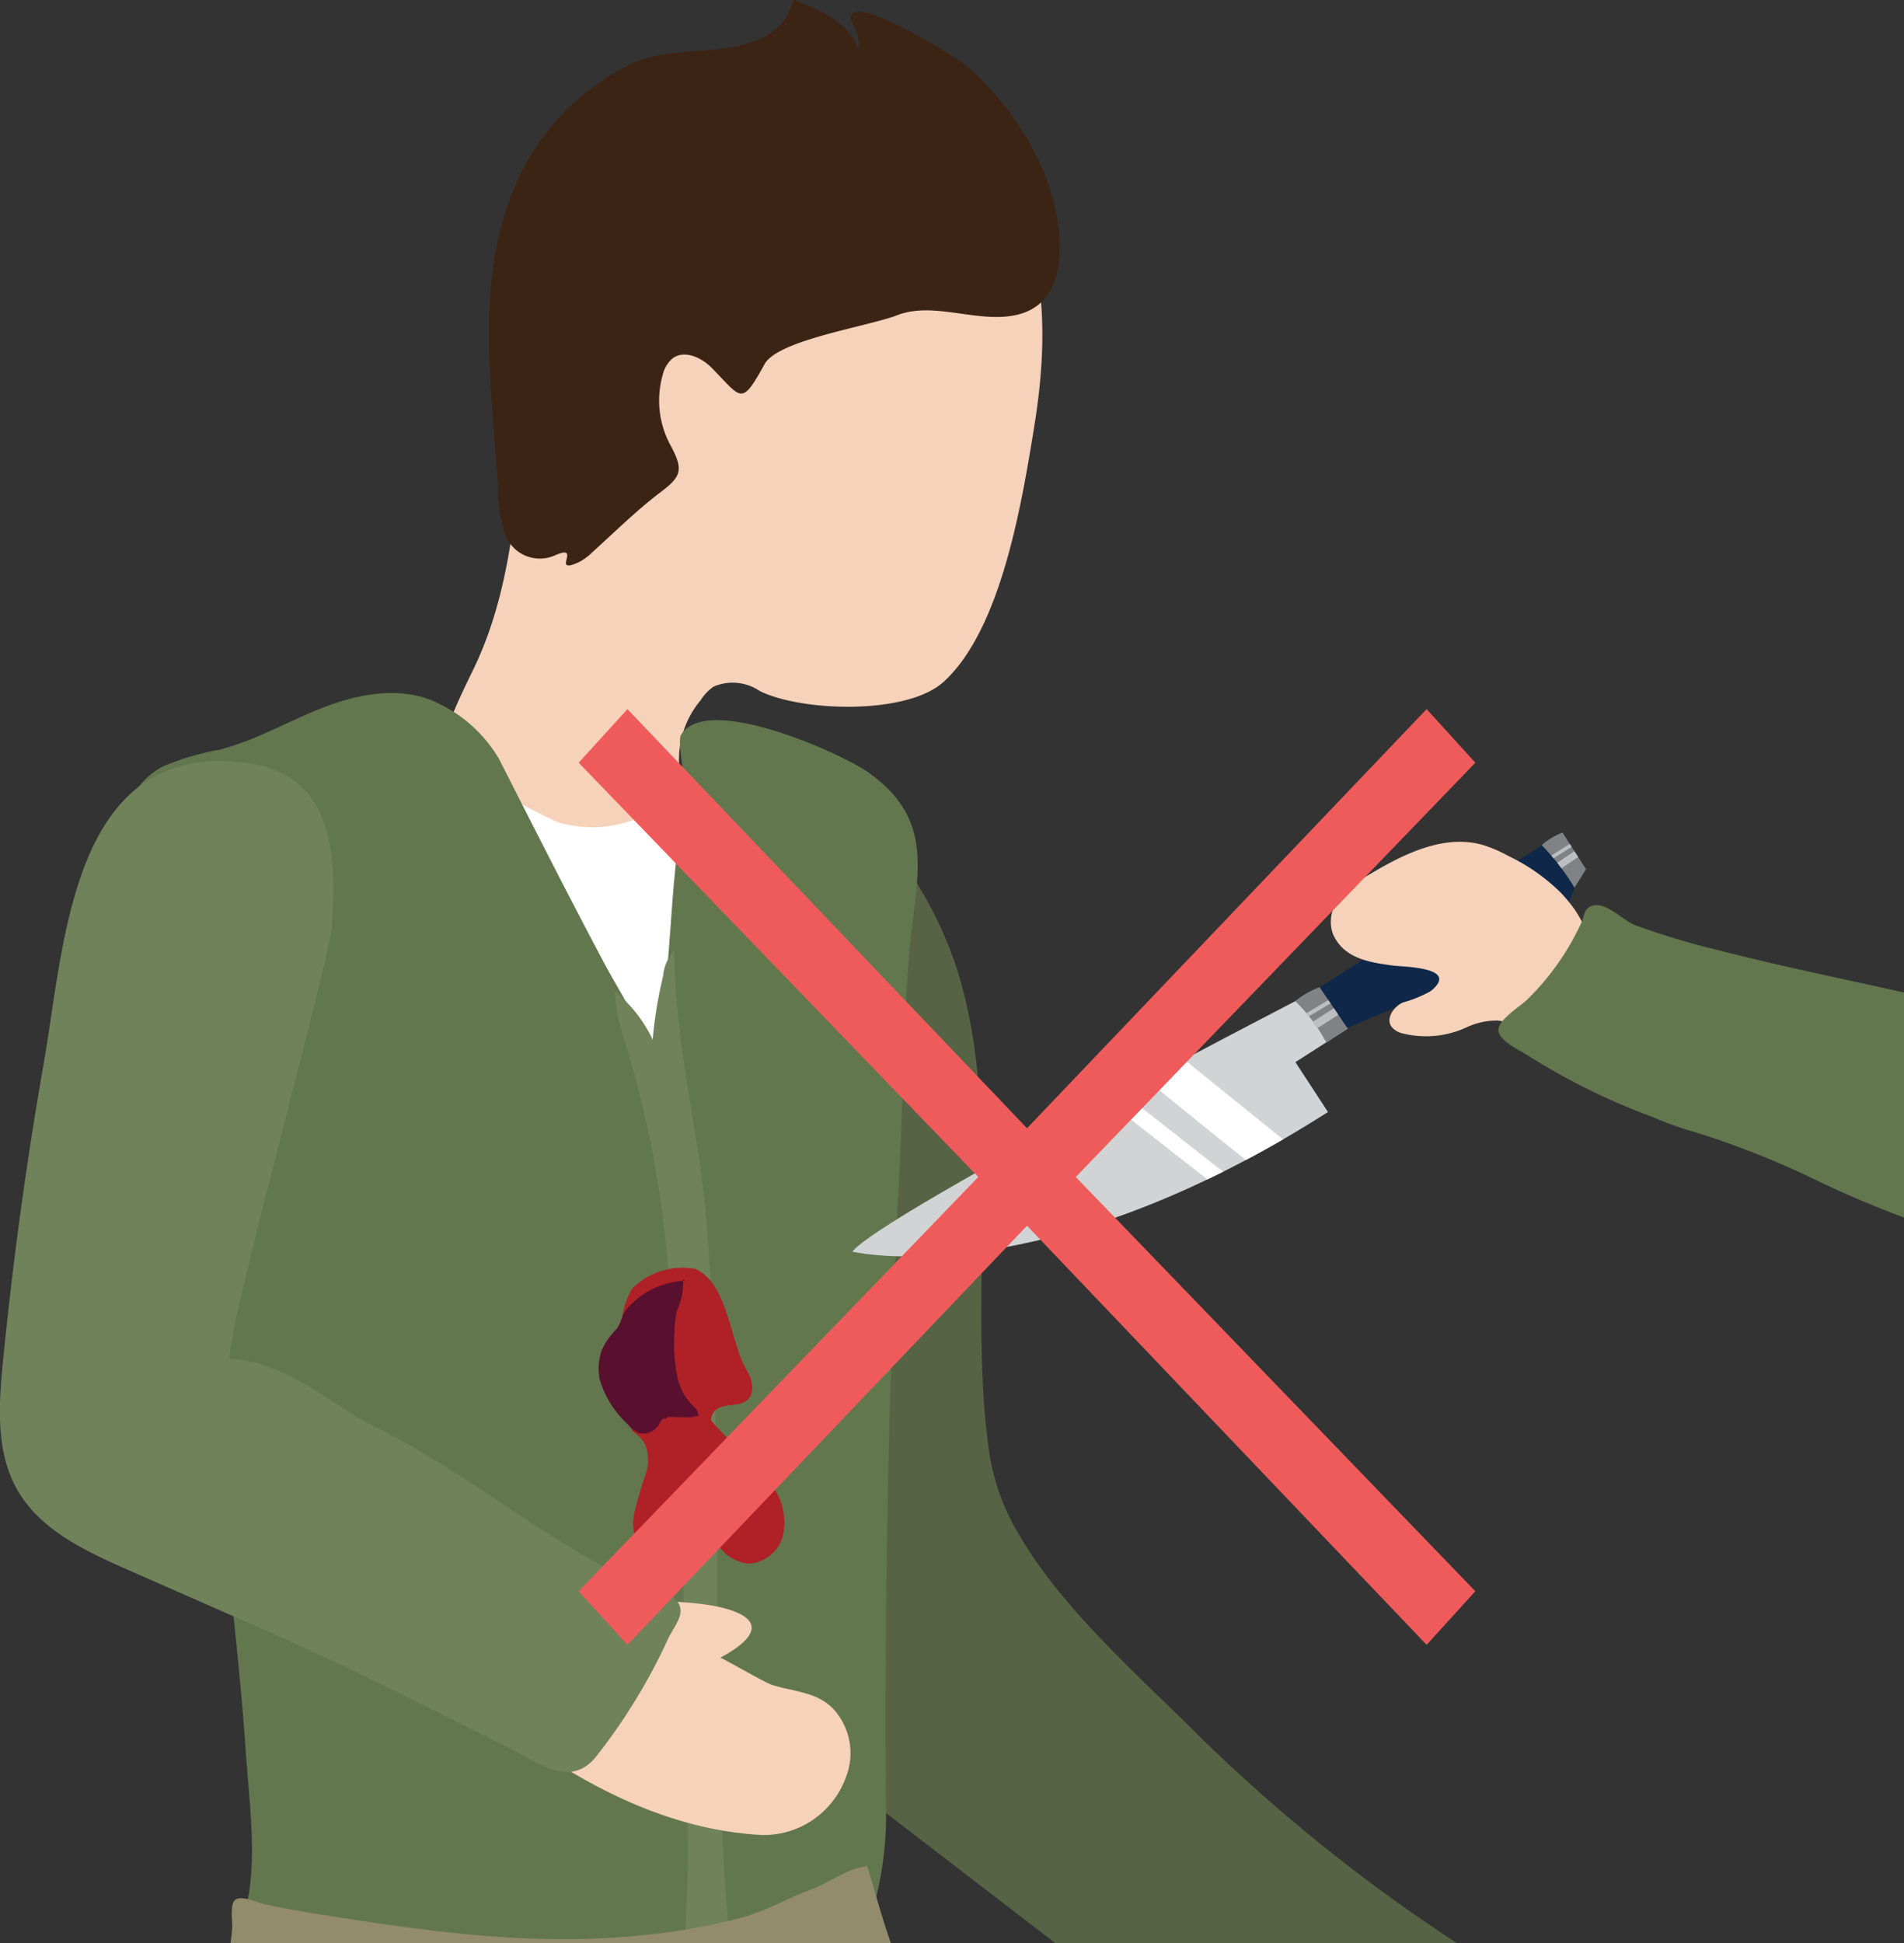 <svg xmlns="http://www.w3.org/2000/svg" xmlns:xlink="http://www.w3.org/1999/xlink" viewBox="0 0 101.562 103.635"><rect x="0" y="0" width="101.562" height="103.635" fill="#333333" stroke="none"/><defs><style>.a07069ba-030b-4dd0-a69a-a6194c91f051,.a7269094-5df8-4e11-9554-8941062c92d2,.a9ec94ed-c067-468d-9df3-76328ef5adb5,.aeb7f888-b51d-462d-bf9b-89c78a336c10,.b984be84-edbf-4932-a481-f83550a4ffea,.e730b8da-5d21-4717-a2cd-6a2686e87055,.ea18bbab-8e30-4fc2-bdec-6a09a0130d6e{fill:none;}.bafa4501-40f7-4661-930f-58072f529808{isolation:isolate;}.a6a2415a-a155-45da-a157-ba7b38a1c56e{clip-path:url(#a29bac00-c96d-40b0-b83b-c0d584ba5b3b);}.beaad97e-f6ed-42ab-8e35-733c9654467f{fill:#566345;}.b8c6af19-aaea-4606-8729-6f0ab3716302{fill:#1a242d;}.eeb2692a-daea-43a2-a81f-ee210eb3e505{clip-path:url(#b368f031-c0ea-48ff-9566-8199bad06850);}.a04ee15e-2099-4e94-a864-8451edf61a4c{fill:#f6d2ba;}.ac3a25cd-3fbe-46c4-9b4e-66e90a5d1a42{fill:#3c2415;}.ba14c74b-cfa7-4737-9e0b-2e83535018a5{fill:#63774e;}.bc615702-d819-485e-ba43-4ec7e23a6563{fill:#fff;}.eb3aa730-d61c-4e82-8989-7348451e284f{fill:#6f825a;}.b02ce460-0782-42b5-b2ba-7953daf8f5cf{fill:#938c6c;}.af34d883-3549-4359-a37e-3b2e98e6d7f7,.f3e1fc3d-389b-420a-8621-abfc84c2e9c1{fill:#af2027;}.af34d883-3549-4359-a37e-3b2e98e6d7f7{mix-blend-mode:color-burn;}.bf78f0bd-75f6-49c3-b9b1-7e048d85dbf4{fill:#59102e;}.f145c2ca-1b12-4455-8da2-44c33f5b7e7d{clip-path:url(#eb6c38bc-05ec-411e-b9c1-5b65218e256c);}.aa7bdff7-3851-4084-852b-792b3bef00ef{fill:#d1d3d4;}.aeb7f888-b51d-462d-bf9b-89c78a336c10,.b984be84-edbf-4932-a481-f83550a4ffea{stroke:#fff;}.a07069ba-030b-4dd0-a69a-a6194c91f051,.a9ec94ed-c067-468d-9df3-76328ef5adb5,.aeb7f888-b51d-462d-bf9b-89c78a336c10,.b984be84-edbf-4932-a481-f83550a4ffea,.e730b8da-5d21-4717-a2cd-6a2686e87055,.ea18bbab-8e30-4fc2-bdec-6a09a0130d6e{stroke-miterlimit:10;}.b984be84-edbf-4932-a481-f83550a4ffea{stroke-width:2.109px;}.aeb7f888-b51d-462d-bf9b-89c78a336c10{stroke-width:0.844px;}.afe721cd-86d2-4892-ade0-42b4f21811cd{fill:#0f2849;}.f566af66-46fc-4188-b12f-4ef4bb2dbc6b{clip-path:url(#eae8c604-962b-4c0e-a983-acac2ddad8fd);}.afe9d324-f423-448f-9393-dbfafd98352f{fill:#808285;}.a07069ba-030b-4dd0-a69a-a6194c91f051,.a9ec94ed-c067-468d-9df3-76328ef5adb5,.e730b8da-5d21-4717-a2cd-6a2686e87055,.ea18bbab-8e30-4fc2-bdec-6a09a0130d6e{stroke:#bcbec0;}.a9ec94ed-c067-468d-9df3-76328ef5adb5{stroke-width:0.422px;}.e730b8da-5d21-4717-a2cd-6a2686e87055{stroke-width:0.211px;}.a6bb8d52-558d-47f7-90fd-acfbd0737e17{clip-path:url(#fc2fd406-7558-4a2b-97e7-31d3e27d1b02);}.ea18bbab-8e30-4fc2-bdec-6a09a0130d6e{stroke-width:0.367px;}.a07069ba-030b-4dd0-a69a-a6194c91f051{stroke-width:0.183px;}.b73ab60f-3955-4e0e-b019-63daf06916f6{fill:#ef5b5b;}</style><clipPath id="a29bac00-c96d-40b0-b83b-c0d584ba5b3b"><rect class="a7269094-5df8-4e11-9554-8941062c92d2" x="101.562" y="-140.419" width="135.654" height="108.858"/></clipPath><clipPath id="b368f031-c0ea-48ff-9566-8199bad06850"><rect class="a7269094-5df8-4e11-9554-8941062c92d2" x="-34.091" y="-5.223" width="135.654" height="108.858" transform="translate(67.471 98.412) rotate(-180)"/></clipPath><clipPath id="eb6c38bc-05ec-411e-b9c1-5b65218e256c"><path class="a7269094-5df8-4e11-9554-8941062c92d2" d="M70.417,52.712S47.039,64.756,45.465,66.759c0,0,9.959,2.397,25.371-7.447L69.099,56.652l2.788-1.79Z"/></clipPath><clipPath id="eae8c604-962b-4c0e-a983-acac2ddad8fd"><path class="a7269094-5df8-4e11-9554-8941062c92d2" d="M70.75,55.61a9.049,9.049,0,0,0-1.659-2.212,4.27,4.27,0,0,1,1.3-.742l1.497,2.205Z"/></clipPath><clipPath id="fc2fd406-7558-4a2b-97e7-31d3e27d1b02"><path class="a7269094-5df8-4e11-9554-8941062c92d2" d="M83.986,47.345a12.571,12.571,0,0,0-1.75-2.27,3.66,3.66,0,0,1,1.108-.668l1.258,1.956Z"/></clipPath></defs><title>Artboard 179</title><g class="bafa4501-40f7-4661-930f-58072f529808"><g id="b3127ec9-ccd3-4db7-9337-d3ecb09d4ffc" data-name="Layer 1"><g class="a6a2415a-a155-45da-a157-ba7b38a1c56e"><path class="beaad97e-f6ed-42ab-8e35-733c9654467f" d="M154.399-1.229q-.992.29-1.979.545c-12.239,3.161-26.903,2.562-33.912,15.407-5.566,10.2-7.242,21.691-12.948,31.829a92.388,92.388,0,0,1-5.229,7.954l-7.658,10.821a16.089,16.089,0,0,0-12.595-7.088c7.066-7.634,7.334-18.578,10.589-27.759,6.85-19.317,11.642-42.976,33.719-49.833,2.47-.767,4.935-1.578,7.357-2.487,2.073-.778,3.749-1.942,5.895-2.625,4.866-1.549,9.962-2.811,14.712-4.683a15.712,15.712,0,0,0,6.529-5.444,33.941,33.941,0,0,1,5.849-6.392C176.492-50.679,176.508-33.646,176.757-25.764,177.188-12.089,166.28-4.705,154.399-1.229Z"/><path class="b8c6af19-aaea-4606-8729-6f0ab3716302" d="M90.328,63.576c1.073,1.207,2.105,2.238,2.274,3.933.22,2.21-1.206,3.914-2.65,5.356a4.32,4.32,0,0,1-2.052,1.286,4.784,4.784,0,0,1-2.216-.186,19.469,19.469,0,0,1-8.962-5.293,10.557,10.557,0,0,1-3.171-5.966c-.24-2.264.867-4.729,2.97-5.51,2.293-.851,4.836.431,7.007,1.672a9.457,9.457,0,0,0,3.347,1.592,3.618,3.618,0,0,1,.855.16c.504.199.746.953,1.101,1.354C89.316,62.523,89.843,63.03,90.328,63.576Z"/><path class="b8c6af19-aaea-4606-8729-6f0ab3716302" d="M111.624,72.839c1.797.318,3.434.518,4.791,1.774,1.77,1.637,1.742,3.863,1.512,5.892a3.894,3.894,0,0,1-.871,2.271,5.214,5.214,0,0,1-2.065,1.192,24.1,24.1,0,0,1-11.595,1.183,13.139,13.139,0,0,1-7.024-2.859c-1.825-1.667-2.619-4.311-1.343-6.208,1.392-2.069,4.525-2.58,7.305-2.9a11.508,11.508,0,0,0,4.056-.75,4.09,4.09,0,0,1,.86-.389c.581-.146,1.331.312,1.926.418C109.989,72.608,110.812,72.696,111.624,72.839Z"/></g><g class="eeb2692a-daea-43a2-a81f-ee210eb3e505"><path class="beaad97e-f6ed-42ab-8e35-733c9654467f" d="M48.725,133.967q.992.29,1.979.545c12.239,3.161,26.903,2.562,33.912,15.407,5.566,10.2,7.242,21.691,12.948,31.829a92.388,92.388,0,0,0,5.229,7.954l7.658,10.821a16.089,16.089,0,0,1,12.595-7.088c-7.066-7.634-7.334-18.578-10.589-27.759-6.85-19.317-11.642-42.976-33.719-49.833-2.47-.767-4.935-1.578-7.357-2.487-2.073-.778-3.749-1.942-5.895-2.625-4.866-1.549-9.962-2.811-14.712-4.683a15.712,15.712,0,0,1-6.529-5.444A33.941,33.941,0,0,0,38.397,94.214c-11.764-9.697-11.78,7.336-12.029,15.218C25.937,123.107,36.844,130.491,48.725,133.967Z"/><path class="beaad97e-f6ed-42ab-8e35-733c9654467f" d="M54.449,82.008c2.259,3.821,6.244,7.337,9.031,10.11a89.849,89.849,0,0,0,9.426,8.156q2.545,1.91,5.223,3.635c.912.587,1.752.798,1.899,1.842.154,1.09-.635,2.824-1.01,3.833-.585,1.574-1.505,3.479-3.274,3.865a16.784,16.784,0,0,1-5.394.297c-1.989-.273-3.903-2.297-5.446-3.484L46.308,95.967a15.639,15.639,0,0,1-3.21-2.986c-1.619-2.204-1.909-5.552-2.72-8.152-1.127-3.611-2.1-7.244-3.407-10.801a13.323,13.323,0,0,1-.821-2.888c-.669-5.284,3.42-11.967,5.26-16.75A50.374,50.374,0,0,0,43.2,46.774c.488-2.262.77-5.27,3.155-3.013a21.589,21.589,0,0,1,4.621,7.71c2.645,8.069.552,17.987,1.833,26.264A12.148,12.148,0,0,0,54.449,82.008Z"/><path class="a04ee15e-2099-4e94-a864-8451edf61a4c" d="M43.385,2.91A16.673,16.673,0,0,1,53.098,9.234c2.924,3.823,2.794,9.088,2.056,13.602-.639,3.909-1.723,10.689-4.801,13.515-1.976,1.814-7.65,1.602-9.839.497a2.574,2.574,0,0,0-2.449-.226,2.536,2.536,0,0,0-.696.733,4.931,4.931,0,0,0-.842,4.889,17.771,17.771,0,0,1,.967,6.73c-.064,1.259-.372,2.682-1.464,3.311-1.047.603-2.371.221-3.478-.263a22.653,22.653,0,0,1-7.141-4.939,8.271,8.271,0,0,1-1.674-2.262c-1.395-3.048.141-6.314,1.478-9.046,3.564-7.287,1.798-16.153,4.552-23.784.471-1.305,1.07-2.56,1.668-3.812a10.083,10.083,0,0,1,1.794-3.206,9.434,9.434,0,0,1,3.182-1.624A13.457,13.457,0,0,1,43.385,2.91Z"/><path class="ac3a25cd-3fbe-46c4-9b4e-66e90a5d1a42" d="M55.548,8.881a15.637,15.637,0,0,0-4.054-5.426C51.004,3.055,45.359-.479,45.389.967a1.036,1.036,0,0,0,.171.442,2.192,2.192,0,0,1,.235,1.289C45.364,1.238,43.761.522,42.336-.011c-1.069,3.655-5.994,2.111-8.629,3.398a12.874,12.874,0,0,0-5.564,5.182c-2.999,5.331-1.952,11.517-1.577,17.369a7.556,7.556,0,0,0,.391,2.591,1.968,1.968,0,0,0,2.604,1.11c1.567-.702-.241,1.068,1.316.346a2.952,2.952,0,0,0,.709-.521c1.204-1.085,2.372-2.247,3.665-3.224,1.076-.813,1.233-1.176.514-2.49a4.992,4.992,0,0,1-.419-3.738,1.626,1.626,0,0,1,.549-.912c.626-.445,1.524-.031,2.066.518,1.618,1.64,1.566,2.082,2.824-.198.713-1.293,5.503-1.999,7.083-2.611,2.017-.78,4.468.538,6.561-.066C57.517,15.853,56.567,11.072,55.548,8.881Z"/><path class="ba14c74b-cfa7-4737-9e0b-2e83535018a5" d="M34.288,143.425c5.21,1.564,10.539,2.549,15.907,4.352a12.07,12.07,0,0,1,4.49,2.35,10.728,10.728,0,0,1,2.603,4.412c2.421,6.917,1.704,14.524,4.311,21.389a147.983,147.983,0,0,0,9.366,20.132,92.388,92.388,0,0,0,5.229,7.954l7.658,10.821a16.089,16.089,0,0,1,12.595-7.088c-7.066-7.634-7.334-18.578-10.589-27.759-6.85-19.317.523-47.841-21.554-54.698-2.47-.767-4.935-1.578-7.357-2.487-2.073-.778-3.749-1.942-5.895-2.625l-15.293-4.868c.102.033,1.881-.795,2.205-.859a16.103,16.103,0,0,0,2.867-.466c2.031-.801,3.709-3.038,5.185-4.579.462-.483.919-1.269.45-1.745a1.304,1.304,0,0,0-.871-.281,24.231,24.231,0,0,0-6.229.407c-3.633.716-7.997,2.606-11.153-.28-1.411-1.29-2.776-2.63-4.251-3.846-11.765-9.697-11.78,7.336-12.029,15.218-.28,8.875,4.783,15.952,12.24,20.307A45.764,45.764,0,0,0,34.288,143.425Z"/><path class="bc615702-d819-485e-ba43-4ec7e23a6563" d="M37.399,40.666C36.738,40.728,36.588,41.73,36.237,42.173a5.357,5.357,0,0,1-1.931,1.351,6.448,6.448,0,0,1-4.437.364c-.573-.167-6.368-3.193-6.172-3.615-.978,2.102-.249,4.843-.269,7.083q-.032,3.706-.004,7.413c.035,4.891.14,9.782.29,14.671.15,4.892.345,9.782.555,14.671.056,1.297.192,14.498.646,14.575a57.985,57.985,0,0,0,19.773-.077q.02-6.458-.206-12.914-.594-16.985-2.882-33.854a40.373,40.373,0,0,0-1.623-7.719c-.313-.91-.977-2.632-1.791-3.182A1.245,1.245,0,0,0,37.399,40.666Z"/><path class="ba14c74b-cfa7-4737-9e0b-2e83535018a5" d="M13.876,39.222c1.186-.507,2.343-1.1,3.551-1.554,1.918-.721,4.139-1.069,5.969-.145a7.453,7.453,0,0,1,3.229,2.969c1.856,3.647,3.703,7.307,5.626,10.919.527.99,1.145,1.955,1.627,2.967a16.735,16.735,0,0,0,.875,2.185c.894-3.135.921-6.612,1.231-9.845.12-1.247.263-2.493.347-3.743.042-.63.073-1.26.075-1.891.002-.389-.26-1.601-.068-1.907,1.402-2.231,8.588,1.036,9.96,2.007,3.084,2.182,2.818,4.572,2.408,7.765-.54,4.202-.479,8.739-.705,12.989-.606,11.376-.825,22.789-.747,34.148a18.592,18.592,0,0,1-.772,6.038,7.998,7.998,0,0,1-1.305,2.679c-.556.609-1.303.689-2.009,1.122-.84.516-1.453,1.247-2.233,1.834-3.38,2.542-10.824.951-14.756.719-4.552-.267-9.872-.522-14.179-2.04.099-1.88.904-3.428,1.237-5.229.451-2.435.038-5.287-.125-7.743-.339-5.099-1.046-10.165-1.399-15.262C11.015,68.171,6.198,59.138,5.908,49.004c-.076-2.645.093-6.711,2.789-8.129A14.127,14.127,0,0,1,11.738,39.983,15.585,15.585,0,0,0,13.876,39.222Z"/><path class="eb3aa730-d61c-4e82-8989-7348451e284f" d="M34.987,61.043q-.036-.266-.074-.529a23.352,23.352,0,0,1,.459-8.462,2.224,2.224,0,0,1,.604-1.355c-.002,4.959,1.323,9.636,1.712,14.515,1.126,14.107-.141,28.208,1.662,42.263a.541.541,0,0,1-.041.365.52.52,0,0,1-.36.182,4.178,4.178,0,0,1-1.832-.071.705.705,0,0,1-.406-.224.747.747,0,0,1-.107-.387c-.24-2.872.108-5.91.079-8.807-.045-4.534-.089-9.067-.227-13.599-.139-4.574-.373-9.146-.654-13.713A56.16,56.16,0,0,0,33.333,55.548a9.738,9.738,0,0,1-.539-2.673,7.321,7.321,0,0,1,2.441,3.708,18.147,18.147,0,0,1,.622-5.266"/><path class="a04ee15e-2099-4e94-a864-8451edf61a4c" d="M26.256,84.789c3.492.005,6.943.437,10.387.686,2.619.189,5.259,1.052,1.783,2.943.04-.022,2.366,1.321,2.73,1.44,1.122.367,2.358.362,3.253,1.246a3.492,3.492,0,0,1,.725,3.655,4.664,4.664,0,0,1-4.507,3.115c-7.858-.436-14.381-5.967-20.399-11.279C21.65,84.264,23.807,84.786,26.256,84.789Z"/><path class="eb3aa730-d61c-4e82-8989-7348451e284f" d="M2.328,56.741Q.944,64.645.155,72.637c-.229,2.324-.386,4.819.777,6.844,1.224,2.131,3.621,3.25,5.871,4.24l7.693,3.385c4.32,1.901,8.281,3.96,12.541,6.059,1.588.783,3.27,2.234,4.697.606a30.951,30.951,0,0,0,3.926-6.413c.359-.705.949-1.341.45-1.961-.413-.513-1.674-.699-2.298-1.001C28.895,82.016,24.959,78.582,20.098,76.152c-2.687-1.343-4.666-3.472-7.801-3.668-.621-.039,5.316-21.302,5.414-23.149.176-3.295.316-7.976-4.511-8.635C3.819,39.419,3.475,50.198,2.328,56.741Z"/><path class="b02ce460-0782-42b5-b2ba-7953daf8f5cf" d="M12.368,103.043c-.114,1.262-.575,3.045-.233,4.161.328,1.069,1.612,1.235,2.516,1.506A43.543,43.543,0,0,0,25.25,109.978a71.814,71.814,0,0,0,13.597-.771,33.223,33.223,0,0,0,4.626-.862c1.184-.358,4.25-1.624,4.43-3.045a2.614,2.614,0,0,0-.223-1.212c-.554-1.502-.96-3.027-1.418-4.546-1.008.076-2.054.894-3.024,1.253-1.24.459-2.435,1.153-3.71,1.496a33.768,33.768,0,0,1-5.172.921c-5.574.598-11.033-.12-16.532-.983-1.253-.197-2.508-.392-3.746-.675-.391-.089-1.196-.486-1.539-.213-.28.223-.138,1.128-.153,1.438Q12.38,102.907,12.368,103.043Z"/><path class="af34d883-3549-4359-a37e-3b2e98e6d7f7" d="M39.371,72.03A5.439,5.439,0,0,0,39.835,73.09c.297.49.461,1.199.033,1.58-.462.41-1.29.133-1.725.571-.616.621.302,1.687.035,2.52-.261.814-1.458.921-1.885,1.662-.575,1.0.605,2.426-.081,3.354a1.3,1.3,0,0,1-1.899-.014,2.379,2.379,0,0,1-.483-2.029,19.642,19.642,0,0,1,.603-2.075,2.321,2.321,0,0,0,.008-1.548c-.313-.705-1.129-1.005-1.732-1.486a3.203,3.203,0,0,1-1.079-3.22,1.05,1.05,0,0,1,.233-.48,2.631,2.631,0,0,1,.533-.33,2.121,2.121,0,0,0,.79-1.347,4.326,4.326,0,0,1,.523-1.503,3.78,3.78,0,0,1,3.385-1.063C38.519,68.329,38.831,70.438,39.371,72.03Z"/><path class="ba14c74b-cfa7-4737-9e0b-2e83535018a5" d="M32.998,71.165a7.144,7.144,0,0,0,.369,4.202,5.785,5.785,0,0,1,.382,1.042,1.268,1.268,0,0,1-.202,1.056,1.303,1.303,0,0,1-1.085.387,8.943,8.943,0,0,1-1.172-.225,22.245,22.245,0,0,0-2.636-.139,3.274,3.274,0,0,1-2.363-1.004,3.777,3.777,0,0,1-.562-2.621,2.909,2.909,0,0,1,.308-1.337A3.127,3.127,0,0,1,27.419,71.462a16.937,16.937,0,0,1,3.581-1.458,2.776,2.776,0,0,1,1.34-.062,1.196,1.196,0,0,1,.911.899"/><path class="bf78f0bd-75f6-49c3-b9b1-7e048d85dbf4" d="M36.55,68.306a4.412,4.412,0,0,0-3.137,1.529c-.242.309-.282.724-.523,1.045a3.882,3.882,0,0,0-.797,1.149,3.061,3.061,0,0,0-.11,1.528,5.288,5.288,0,0,0,1.5,2.409,1.476,1.476,0,0,0,.646.482.988.988,0,0,0,1.053-.529c.065-.115.14-.257.272-.259a.274.274,0,0,0,.106-.004c.033-.014.045-.071.01-.081.356-.006.648.02,1.005.014a1.624,1.624,0,0,0,.909-.196,2.999,2.999,0,0,1-1.341-1.9,8.429,8.429,0,0,1-.164-2.377A5.388,5.388,0,0,1,36.107,69.91a3.503,3.503,0,0,0,.328-1.675"/><path class="f3e1fc3d-389b-420a-8621-abfc84c2e9c1" d="M36.872,74.432A19.261,19.261,0,0,0,39.628,77.487a9.667,9.667,0,0,1,1.684,1.935,3.257,3.257,0,0,1,.456,2.463,1.989,1.989,0,0,1-1.844,1.515,2.197,2.197,0,0,1-1.835-1.442,6.459,6.459,0,0,1-.338-2.429,9.872,9.872,0,0,0-.477-4.053"/><g class="f145c2ca-1b12-4455-8da2-44c33f5b7e7d"><path class="aa7bdff7-3851-4084-852b-792b3bef00ef" d="M70.417,52.712S47.039,64.756,45.465,66.759c0,0,9.959,2.397,25.371-7.447L69.099,56.652l2.788-1.79Z"/><line class="b984be84-edbf-4932-a481-f83550a4ffea" x1="68.466" y1="62.148" x2="58.491" y2="54.092"/><line class="aeb7f888-b51d-462d-bf9b-89c78a336c10" x1="66.157" y1="63.75" x2="58.045" y2="57.384"/></g><path class="afe721cd-86d2-4892-ade0-42b4f21811cd" d="M82.7,44.793,70.195,52.79l1.562,2.085s7.224-3.05,9.039-3.88a6.097,6.097,0,0,0,3.19-3.651C84.362,46.147,82.7,44.793,82.7,44.793Z"/><g class="f566af66-46fc-4188-b12f-4ef4bb2dbc6b"><path class="afe9d324-f423-448f-9393-dbfafd98352f" d="M70.75,55.61a9.049,9.049,0,0,0-1.659-2.212,4.27,4.27,0,0,1,1.3-.742l1.497,2.205Z"/><line class="a9ec94ed-c067-468d-9df3-76328ef5adb5" x1="71.269" y1="53.951" x2="70.165" y2="54.659"/><line class="e730b8da-5d21-4717-a2cd-6a2686e87055" x1="71.06" y1="53.344" x2="69.681" y2="54.165"/></g><g class="a6bb8d52-558d-47f7-90fd-acfbd0737e17"><path class="afe9d324-f423-448f-9393-dbfafd98352f" d="M83.986,47.345a12.571,12.571,0,0,0-1.75-2.27,3.66,3.66,0,0,1,1.108-.668l1.258,1.956Z"/><line class="ea18bbab-8e30-4fc2-bdec-6a09a0130d6e" x1="84.083" y1="45.554" x2="83.141" y2="46.191"/><line class="a07069ba-030b-4dd0-a69a-a6194c91f051" x1="83.909" y1="45.014" x2="82.733" y2="45.754"/></g><path class="a04ee15e-2099-4e94-a864-8451edf61a4c" d="M83.263,47.622a10.301,10.301,0,0,0-2.831-1.981,7.321,7.321,0,0,0-1.314-.567c-2.07-.604-4.229.464-6.078,1.573a5.5,5.5,0,0,0-1.584,1.249,1.957,1.957,0,0,0-.363,1.901c.555,1.315,1.933,1.531,3.193,1.702.565.076,3.609.077,2.041,1.356a6.45,6.45,0,0,1-1.495.615c-.493.226-.92.839-.613,1.285a1.037,1.037,0,0,0,.522.344,5.143,5.143,0,0,0,3.484-.302,3.868,3.868,0,0,1,1.685-.364,7.551,7.551,0,0,0,1.895.104A3.896,3.896,0,0,0,83.923,52.779C85.321,50.877,84.805,49.268,83.263,47.622Z"/><path class="ba14c74b-cfa7-4737-9e0b-2e83535018a5" d="M88.136,59.573a18.47,18.47,0,0,0,2.298.819,45.827,45.827,0,0,1,6.51,2.587,56.202,56.202,0,0,0,8.396,3.221c7.051,1.819,14.224,3.296,21.019,5.975a23.011,23.011,0,0,1,5.833-9.583c-.517.508-10.113-3.672-11.297-4.071q-6.07-2.044-12.227-3.816c-5.588-1.608-11.333-2.568-16.963-4.012a41.779,41.779,0,0,1-4.478-1.343c-.642-.245-1.545-1.27-2.293-1.038-.452.14-.398.484-.568.869a13.681,13.681,0,0,1-2.888,4.119c-.367.366-1.619,1.119-1.547,1.679.076.591,1.175,1.045,1.599,1.337A35.107,35.107,0,0,0,88.136,59.573Z"/></g><path class="b73ab60f-3955-4e0e-b019-63daf06916f6" d="M76.098,87.731,54.783,65.376,33.468,87.731l-2.6-2.859L52.184,62.777,30.868,40.681l2.6-2.859L54.783,60.177,76.098,37.822l2.6,2.859L57.383,62.777,78.697,84.872Z"/></g></g></svg>